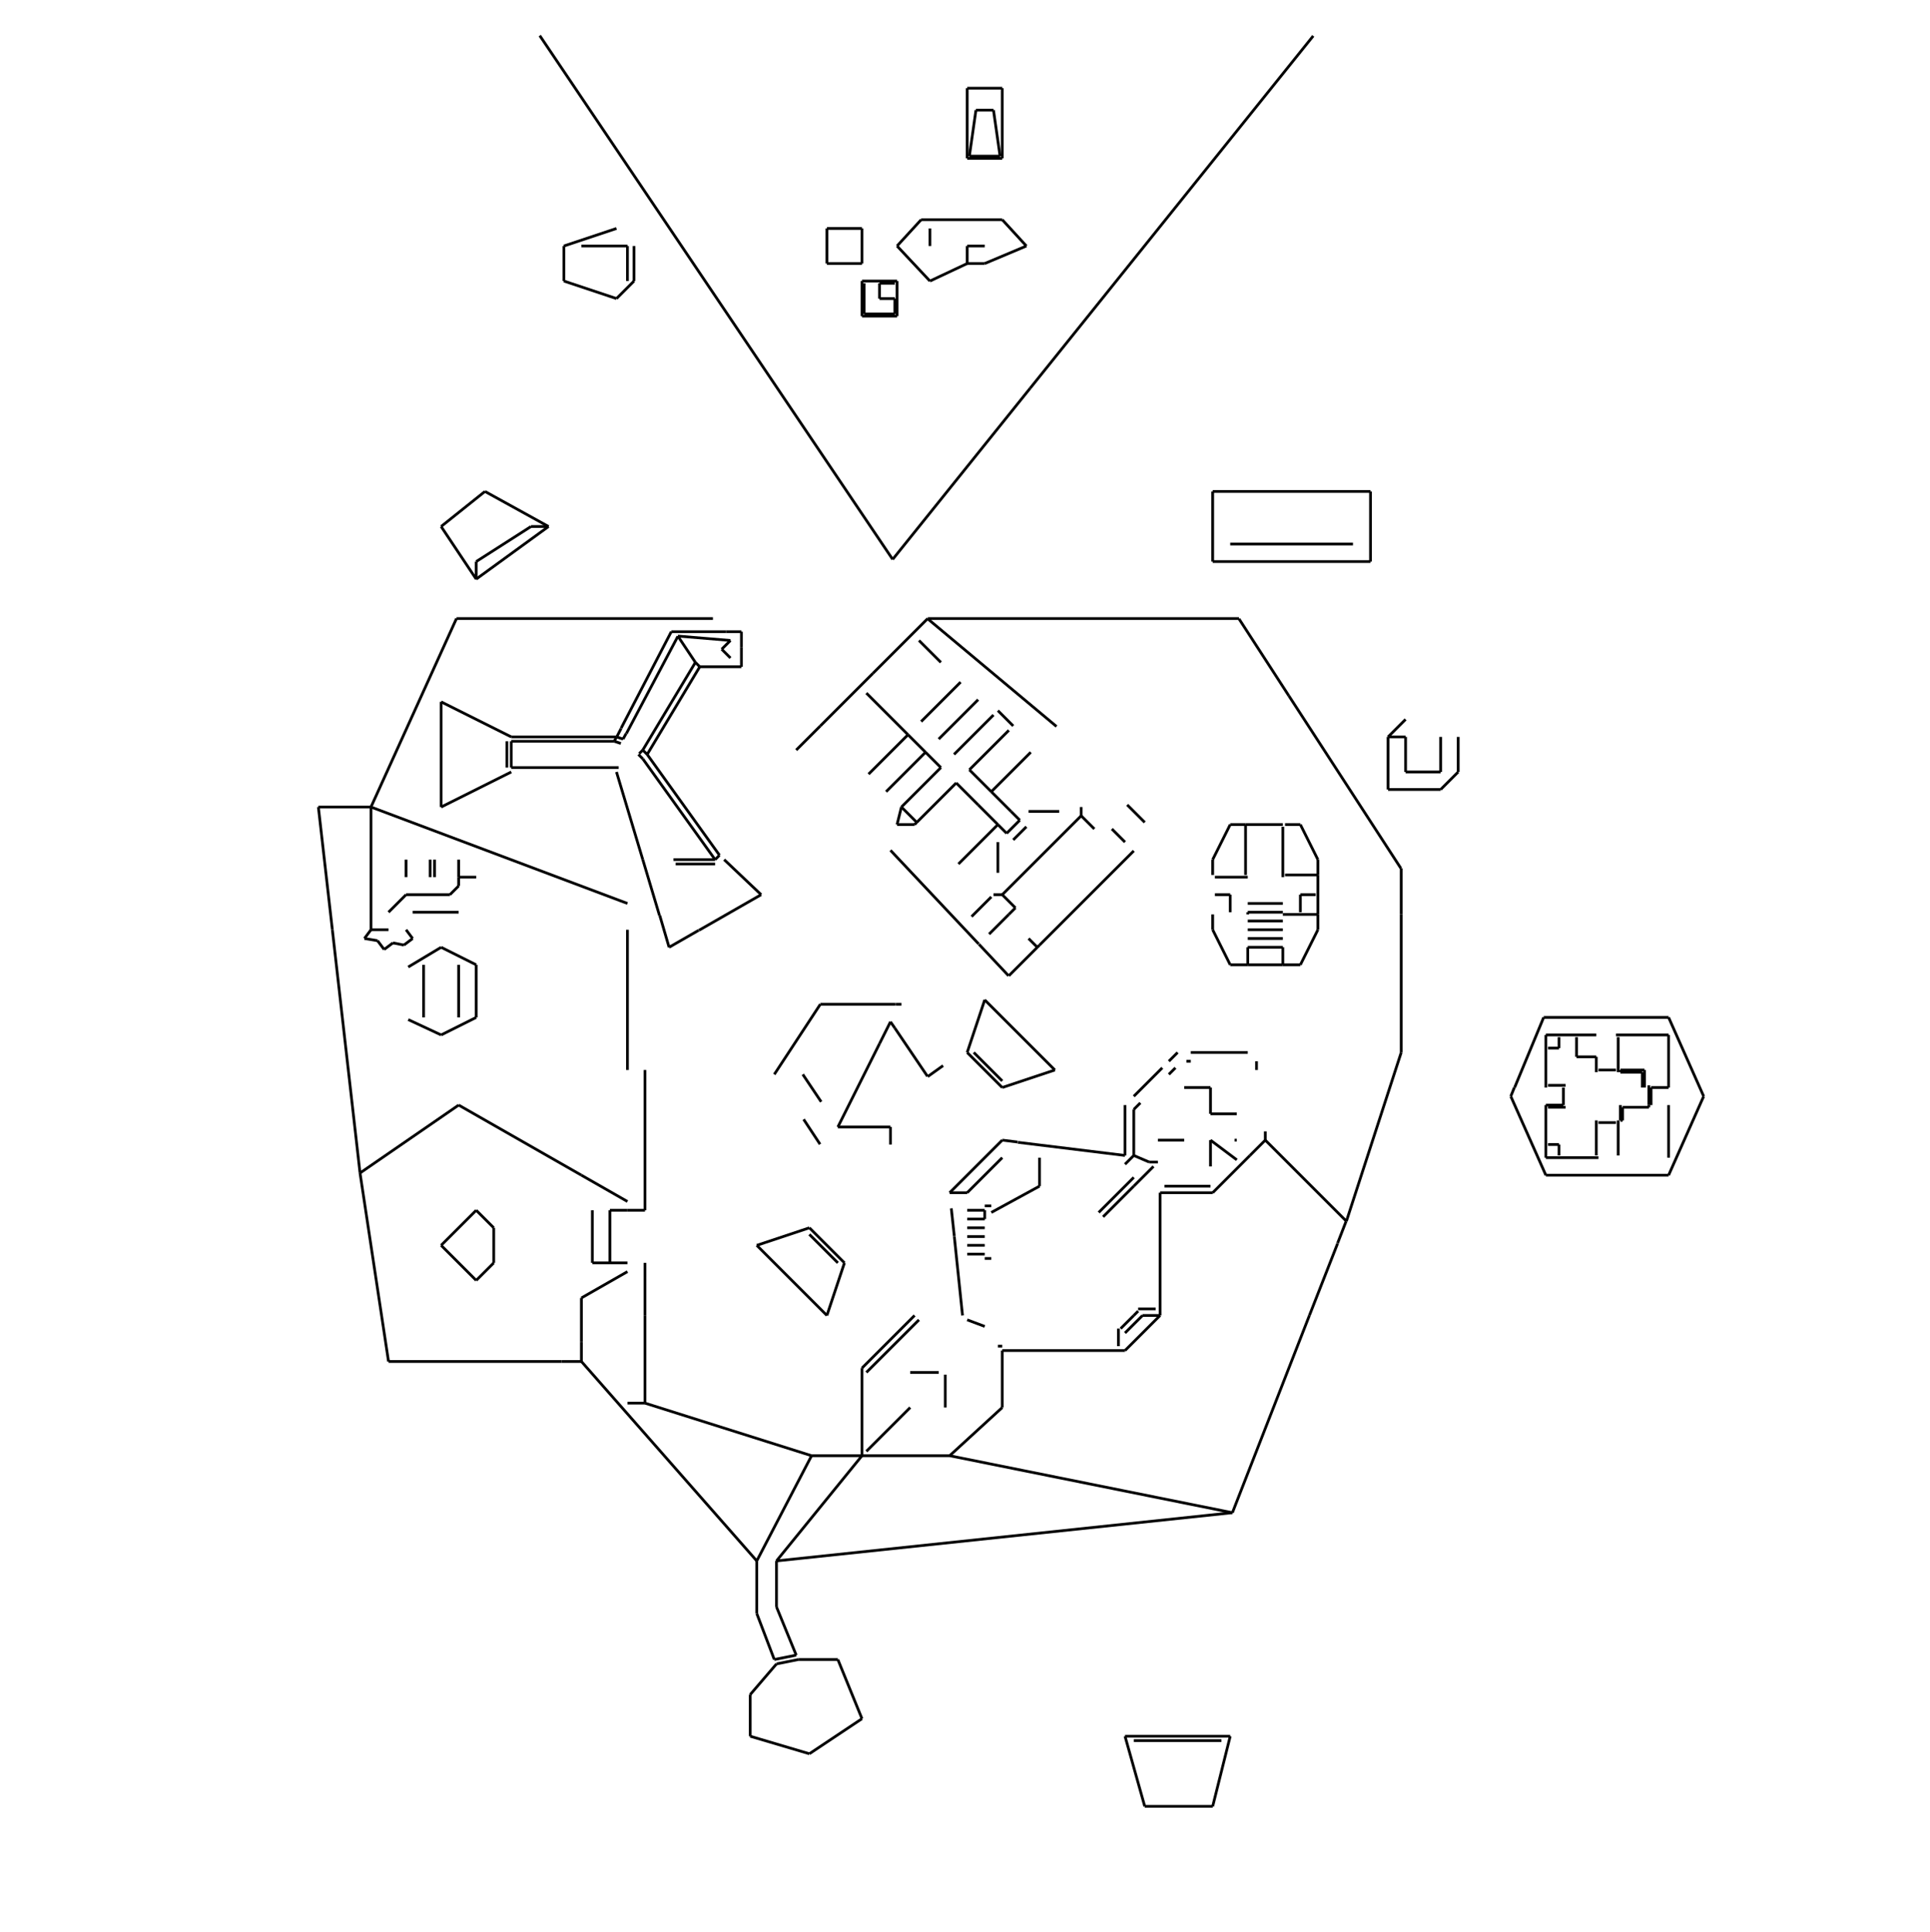 <svg width="900" height="901" preserveAspectRatio="none" viewBox="-2698 -3522 7044 7052"
 xmlns="http://www.w3.org/2000/svg" xmlns:xlink="http://www.w3.org/1999/xlink">
   <defs>
    <marker id="arrow" markerWidth="10" markerHeight="10" refX="0" refY="2" orient="auto" markerUnits="strokeWidth">
      <path d="M0,0 L0,4 L5,3 z" fill="#f00" />
    </marker>
  </defs>

<line x1="640" y1="-512" x2="576" y2="-512" stroke-width="10" stroke="black"/>
<line x1="848" y1="-176" x2="920" y2="-248" stroke-width="10" stroke="black"/>
<line x1="552" y1="-418" x2="874" y2="-76" stroke-width="10" stroke="black"/>
<line x1="648" y1="-520" x2="640" y2="-512" stroke-width="10" stroke="black"/>
<line x1="-848" y1="-816" x2="-848" y2="-720" stroke-width="10" stroke="black"/>
<line x1="-1088" y1="-576" x2="-832" y2="-704" stroke-width="10" stroke="black"/>
<line x1="-1088" y1="-960" x2="-1088" y2="-576" stroke-width="10" stroke="black"/>
<line x1="-832" y1="-832" x2="-1088" y2="-960" stroke-width="10" stroke="black"/>
<line x1="-232" y1="-368" x2="-88" y2="-368" stroke-width="10" stroke="black"/>
<line x1="80" y1="-256" x2="-55" y2="-384" stroke-width="10" stroke="black"/>
<line x1="-147" y1="-126" x2="80" y2="-256" stroke-width="10" stroke="black"/>
<line x1="-352" y1="-384" x2="-291" y2="-180" stroke-width="10" stroke="black"/>
<line x1="296" y1="-872" x2="208" y2="-784" stroke-width="10" stroke="black"/>
<line x1="-336" y1="-768" x2="-144" y2="-1088" stroke-width="10" stroke="black"/>
<line x1="-160" y1="-1104" x2="-352" y2="-784" stroke-width="10" stroke="black"/>
<line x1="-64" y1="-1152" x2="-32" y2="-1120" stroke-width="10" stroke="black"/>
<line x1="-32" y1="-1184" x2="-64" y2="-1152" stroke-width="10" stroke="black"/>
<line x1="-144" y1="-1088" x2="8" y2="-1088" stroke-width="10" stroke="black"/>
<line x1="-224" y1="-1200" x2="-160" y2="-1104" stroke-width="10" stroke="black"/>
<line x1="-160" y1="-1104" x2="-144" y2="-1088" stroke-width="10" stroke="black"/>
<line x1="-224" y1="-1200" x2="-32" y2="-1184" stroke-width="10" stroke="black"/>
<line x1="-248" y1="-1216" x2="-431" y2="-864" stroke-width="10" stroke="black"/>
<line x1="-412" y1="-844" x2="-224" y2="-1199" stroke-width="10" stroke="black"/>
<line x1="-48" y1="-1216" x2="-248" y2="-1216" stroke-width="10" stroke="black"/>
<line x1="-424" y1="-824" x2="-413" y2="-844" stroke-width="10" stroke="black"/>
<line x1="-431" y1="-863" x2="-447" y2="-832" stroke-width="10" stroke="black"/>
<line x1="-456" y1="-816" x2="-432" y2="-808" stroke-width="10" stroke="black"/>
<line x1="-448" y1="-832" x2="-456" y2="-816" stroke-width="10" stroke="black"/>
<line x1="-832" y1="-816" x2="-456" y2="-816" stroke-width="10" stroke="black"/>
<line x1="-448" y1="-704" x2="-352" y2="-384" stroke-width="10" stroke="black"/>
<line x1="-440" y1="-720" x2="-832" y2="-720" stroke-width="10" stroke="black"/>
<line x1="-368" y1="-768" x2="-352" y2="-752" stroke-width="10" stroke="black"/>
<line x1="-352" y1="-784" x2="-365" y2="-771" stroke-width="10" stroke="black"/>
<line x1="-352" y1="-752" x2="-88" y2="-384" stroke-width="10" stroke="black"/>
<line x1="-72" y1="-400" x2="-336" y2="-768" stroke-width="10" stroke="black"/>
<line x1="-448" y1="-832" x2="-832" y2="-832" stroke-width="10" stroke="black"/>
<line x1="-424" y1="-824" x2="-448" y2="-832" stroke-width="10" stroke="black"/>
<line x1="-336" y1="-768" x2="-352" y2="-784" stroke-width="10" stroke="black"/>
<line x1="-72" y1="-400" x2="-88" y2="-384" stroke-width="10" stroke="black"/>
<line x1="8" y1="-1088" x2="8" y2="-1160" stroke-width="10" stroke="black"/>
<line x1="-240" y1="-384" x2="-88" y2="-384" stroke-width="10" stroke="black"/>
<line x1="-832" y1="-816" x2="-832" y2="-720" stroke-width="10" stroke="black"/>
<line x1="-1344" y1="-576" x2="-1032" y2="-1264" stroke-width="10" stroke="black"/>
<line x1="-96" y1="-1264" x2="-1032" y2="-1264" stroke-width="10" stroke="black"/>
<line x1="576" y1="-512" x2="592" y2="-576" stroke-width="10" stroke="black"/>
<line x1="-760" y1="-1600" x2="-960" y2="-1472" stroke-width="10" stroke="black"/>
<line x1="-1088" y1="-1600" x2="-960" y2="-1408" stroke-width="10" stroke="black"/>
<line x1="-960" y1="-1408" x2="-960" y2="-1472" stroke-width="10" stroke="black"/>
<line x1="-696" y1="-1600" x2="-928" y2="-1728" stroke-width="10" stroke="black"/>
<line x1="-928" y1="-1728" x2="-1088" y2="-1600" stroke-width="10" stroke="black"/>
<line x1="-760" y1="-1600" x2="-696" y2="-1600" stroke-width="10" stroke="black"/>
<line x1="-960" y1="-1408" x2="-696" y2="-1600" stroke-width="10" stroke="black"/>
<line x1="592" y1="144" x2="571" y2="144" stroke-width="10" stroke="black"/>
<line x1="-896" y1="960" x2="-960" y2="896" stroke-width="10" stroke="black"/>
<line x1="-896" y1="1088" x2="-896" y2="960" stroke-width="10" stroke="black"/>
<line x1="-960" y1="896" x2="-1088" y2="1024" stroke-width="10" stroke="black"/>
<line x1="-1088" y1="1024" x2="-960" y2="1152" stroke-width="10" stroke="black"/>
<line x1="-960" y1="1152" x2="-896" y2="1088" stroke-width="10" stroke="black"/>
<line x1="-1280" y1="1448" x2="-648" y2="1448" stroke-width="10" stroke="black"/>
<line x1="-576" y1="768" x2="-1024" y2="512" stroke-width="10" stroke="black"/>
<line x1="-1384" y1="760" x2="-1280" y2="1448" stroke-width="10" stroke="black"/>
<line x1="-408" y1="1088" x2="-472" y2="1088" stroke-width="10" stroke="black"/>
<line x1="-472" y1="1088" x2="-536" y2="1088" stroke-width="10" stroke="black"/>
<line x1="-536" y1="1088" x2="-536" y2="896" stroke-width="10" stroke="black"/>
<line x1="-472" y1="1088" x2="-472" y2="896" stroke-width="10" stroke="black"/>
<line x1="-472" y1="896" x2="-408" y2="896" stroke-width="10" stroke="black"/>
<line x1="-576" y1="1216" x2="-408" y2="1120" stroke-width="10" stroke="black"/>
<line x1="-408" y1="864" x2="-576" y2="768" stroke-width="10" stroke="black"/>
<line x1="-576" y1="1216" x2="-576" y2="1376" stroke-width="10" stroke="black"/>
<line x1="-1152" y1="192" x2="-1152" y2="0" stroke-width="10" stroke="black"/>
<line x1="-960" y1="192" x2="-960" y2="0" stroke-width="10" stroke="black"/>
<line x1="-1024" y1="0" x2="-1024" y2="192" stroke-width="10" stroke="black"/>
<line x1="-1088" y1="256" x2="-960" y2="192" stroke-width="10" stroke="black"/>
<line x1="-1088" y1="-64" x2="-1208" y2="8" stroke-width="10" stroke="black"/>
<line x1="-1208" y1="200" x2="-1088" y2="256" stroke-width="10" stroke="black"/>
<line x1="-1296" y1="-56" x2="-1264" y2="-80" stroke-width="10" stroke="black"/>
<line x1="-1320" y1="-88" x2="-1296" y2="-56" stroke-width="10" stroke="black"/>
<line x1="-1224" y1="-72" x2="-1264" y2="-80" stroke-width="10" stroke="black"/>
<line x1="-1344" y1="-128" x2="-1368" y2="-96" stroke-width="10" stroke="black"/>
<line x1="-1368" y1="-96" x2="-1320" y2="-88" stroke-width="10" stroke="black"/>
<line x1="-1192" y1="-96" x2="-1216" y2="-128" stroke-width="10" stroke="black"/>
<line x1="-1224" y1="-72" x2="-1192" y2="-96" stroke-width="10" stroke="black"/>
<line x1="-1485" y1="-128" x2="-1384" y2="760" stroke-width="10" stroke="black"/>
<line x1="-960" y1="0" x2="-1088" y2="-64" stroke-width="10" stroke="black"/>
<line x1="-1024" y1="-192" x2="-1192" y2="-192" stroke-width="10" stroke="black"/>
<line x1="-1056" y1="-256" x2="-1024" y2="-288" stroke-width="10" stroke="black"/>
<line x1="-1024" y1="-288" x2="-1024" y2="-320" stroke-width="10" stroke="black"/>
<line x1="-1216" y1="-256" x2="-1056" y2="-256" stroke-width="10" stroke="black"/>
<line x1="-1024" y1="-384" x2="-1024" y2="-320" stroke-width="10" stroke="black"/>
<line x1="-1128" y1="-384" x2="-1128" y2="-320" stroke-width="10" stroke="black"/>
<line x1="-1112" y1="-320" x2="-1112" y2="-384" stroke-width="10" stroke="black"/>
<line x1="-1024" y1="-320" x2="-960" y2="-320" stroke-width="10" stroke="black"/>
<line x1="-1344" y1="-576" x2="-1536" y2="-576" stroke-width="10" stroke="black"/>
<line x1="-1536" y1="-576" x2="-1485" y2="-128" stroke-width="10" stroke="black"/>
<line x1="-1280" y1="-192" x2="-1216" y2="-256" stroke-width="10" stroke="black"/>
<line x1="-1344" y1="-576" x2="-1344" y2="-128" stroke-width="10" stroke="black"/>
<line x1="-1216" y1="-320" x2="-1216" y2="-384" stroke-width="10" stroke="black"/>
<line x1="-1344" y1="-128" x2="-1280" y2="-128" stroke-width="10" stroke="black"/>
<line x1="-1384" y1="760" x2="-1024" y2="512" stroke-width="10" stroke="black"/>
<line x1="-344" y1="1144" x2="-344" y2="1088" stroke-width="10" stroke="black"/>
<line x1="-344" y1="896" x2="-344" y2="384" stroke-width="10" stroke="black"/>
<line x1="-408" y1="896" x2="-344" y2="896" stroke-width="10" stroke="black"/>
<line x1="-256" y1="-64" x2="-148" y2="-126" stroke-width="10" stroke="black"/>
<line x1="552" y1="208" x2="568" y2="231" stroke-width="10" stroke="black"/>
<line x1="299" y1="500" x2="232" y2="400" stroke-width="10" stroke="black"/>
<line x1="296" y1="144" x2="128" y2="400" stroke-width="10" stroke="black"/>
<line x1="512" y1="288" x2="552" y2="208" stroke-width="10" stroke="black"/>
<line x1="570" y1="144" x2="296" y2="144" stroke-width="10" stroke="black"/>
<line x1="-290" y1="-180" x2="-256" y2="-64" stroke-width="10" stroke="black"/>
<line x1="-408" y1="-128" x2="-408" y2="384" stroke-width="10" stroke="black"/>
<line x1="-408" y1="-224" x2="-1344" y2="-576" stroke-width="10" stroke="black"/>
<line x1="1792" y1="2816" x2="1408" y2="2816" stroke-width="10" stroke="black"/>
<line x1="1440" y1="2832" x2="1760" y2="2832" stroke-width="10" stroke="black"/>
<line x1="1408" y1="2816" x2="1480" y2="3072" stroke-width="10" stroke="black"/>
<line x1="1728" y1="3072" x2="1792" y2="2816" stroke-width="10" stroke="black"/>
<line x1="1480" y1="3072" x2="1728" y2="3072" stroke-width="10" stroke="black"/>
<line x1="216" y1="2536" x2="136" y2="2552" stroke-width="10" stroke="black"/>
<line x1="448" y1="2752" x2="360" y2="2536" stroke-width="10" stroke="black"/>
<line x1="40" y1="2816" x2="256" y2="2880" stroke-width="10" stroke="black"/>
<line x1="136" y1="2552" x2="40" y2="2664" stroke-width="10" stroke="black"/>
<line x1="360" y1="2536" x2="216" y2="2536" stroke-width="10" stroke="black"/>
<line x1="40" y1="2664" x2="40" y2="2816" stroke-width="10" stroke="black"/>
<line x1="256" y1="2880" x2="448" y2="2752" stroke-width="10" stroke="black"/>
<line x1="-344" y1="1600" x2="264" y2="1792" stroke-width="10" stroke="black"/>
<line x1="-408" y1="1600" x2="-344" y2="1600" stroke-width="10" stroke="black"/>
<line x1="-344" y1="1600" x2="-344" y2="1280" stroke-width="10" stroke="black"/>
<line x1="-576" y1="1448" x2="64" y2="2176" stroke-width="10" stroke="black"/>
<line x1="-648" y1="1448" x2="-576" y2="1448" stroke-width="10" stroke="black"/>
<line x1="-576" y1="1448" x2="-576" y2="1376" stroke-width="10" stroke="black"/>
<line x1="264" y1="1792" x2="448" y2="1792" stroke-width="10" stroke="black"/>
<line x1="264" y1="1792" x2="64" y2="2176" stroke-width="10" stroke="black"/>
<line x1="832" y1="1296" x2="896" y2="1320" stroke-width="10" stroke="black"/>
<line x1="728" y1="1488" x2="624" y2="1488" stroke-width="10" stroke="black"/>
<line x1="640" y1="1280" x2="448" y2="1472" stroke-width="10" stroke="black"/>
<line x1="464" y1="1488" x2="656" y2="1296" stroke-width="10" stroke="black"/>
<line x1="448" y1="1472" x2="448" y2="1792" stroke-width="10" stroke="black"/>
<line x1="768" y1="1792" x2="1800" y2="2000" stroke-width="10" stroke="black"/>
<line x1="1440" y1="1280" x2="1392" y2="1328" stroke-width="10" stroke="black"/>
<line x1="1408" y1="1344" x2="1472" y2="1280" stroke-width="10" stroke="black"/>
<line x1="1384" y1="1328" x2="1384" y2="1392" stroke-width="10" stroke="black"/>
<line x1="960" y1="1408" x2="1408" y2="1408" stroke-width="10" stroke="black"/>
<line x1="1408" y1="1408" x2="1536" y2="1280" stroke-width="10" stroke="black"/>
<line x1="960" y1="1392" x2="944" y2="1392" stroke-width="10" stroke="black"/>
<line x1="768" y1="1792" x2="960" y2="1616" stroke-width="10" stroke="black"/>
<line x1="752" y1="1616" x2="752" y2="1496" stroke-width="10" stroke="black"/>
<line x1="960" y1="1616" x2="960" y2="1408" stroke-width="10" stroke="black"/>
<line x1="448" y1="1792" x2="768" y2="1792" stroke-width="10" stroke="black"/>
<line x1="448" y1="1792" x2="136" y2="2176" stroke-width="10" stroke="black"/>
<line x1="1800" y1="2000" x2="2081" y2="1280" stroke-width="10" stroke="black"/>
<line x1="136" y1="2344" x2="136" y2="2176" stroke-width="10" stroke="black"/>
<line x1="1800" y1="2000" x2="136" y2="2176" stroke-width="10" stroke="black"/>
<line x1="64" y1="2368" x2="128" y2="2536" stroke-width="10" stroke="black"/>
<line x1="64" y1="2176" x2="64" y2="2368" stroke-width="10" stroke="black"/>
<line x1="208" y1="2520" x2="136" y2="2344" stroke-width="10" stroke="black"/>
<line x1="624" y1="1616" x2="464" y2="1776" stroke-width="10" stroke="black"/>
<line x1="128" y1="2536" x2="208" y2="2520" stroke-width="10" stroke="black"/>
<line x1="2081" y1="1280" x2="2184" y2="1017" stroke-width="10" stroke="black"/>
<line x1="1456" y1="1264" x2="1440" y2="1280" stroke-width="10" stroke="black"/>
<line x1="1520" y1="1256" x2="1456" y2="1256" stroke-width="10" stroke="black"/>
<line x1="1536" y1="1280" x2="1536" y2="832" stroke-width="10" stroke="black"/>
<line x1="1720" y1="640" x2="1816" y2="712" stroke-width="10" stroke="black"/>
<line x1="1728" y1="832" x2="1864" y2="696" stroke-width="10" stroke="black"/>
<line x1="1624" y1="640" x2="1528" y2="640" stroke-width="10" stroke="black"/>
<line x1="1440" y1="696" x2="1496" y2="720" stroke-width="10" stroke="black"/>
<line x1="1544" y1="376" x2="1440" y2="480" stroke-width="10" stroke="black"/>
<line x1="1440" y1="528" x2="1464" y2="504" stroke-width="10" stroke="black"/>
<line x1="1440" y1="808" x2="1512" y2="736" stroke-width="10" stroke="black"/>
<line x1="1720" y1="808" x2="1552" y2="808" stroke-width="10" stroke="black"/>
<line x1="1528" y1="720" x2="1496" y2="720" stroke-width="10" stroke="black"/>
<line x1="1720" y1="736" x2="1720" y2="640" stroke-width="10" stroke="black"/>
<line x1="1536" y1="832" x2="1728" y2="832" stroke-width="10" stroke="black"/>
<line x1="832" y1="1056" x2="896" y2="1056" stroke-width="10" stroke="black"/>
<line x1="832" y1="1024" x2="896" y2="1024" stroke-width="10" stroke="black"/>
<line x1="785" y1="992" x2="815" y2="1280" stroke-width="10" stroke="black"/>
<line x1="832" y1="960" x2="896" y2="960" stroke-width="10" stroke="black"/>
<line x1="832" y1="896" x2="896" y2="896" stroke-width="10" stroke="black"/>
<line x1="832" y1="928" x2="896" y2="928" stroke-width="10" stroke="black"/>
<line x1="774" y1="889" x2="785" y2="991" stroke-width="10" stroke="black"/>
<line x1="832" y1="992" x2="896" y2="992" stroke-width="10" stroke="black"/>
<line x1="1440" y1="776" x2="1312" y2="904" stroke-width="10" stroke="black"/>
<line x1="1328" y1="920" x2="1440" y2="808" stroke-width="10" stroke="black"/>
<line x1="1408" y1="512" x2="1408" y2="696" stroke-width="10" stroke="black"/>
<line x1="896" y1="1072" x2="920" y2="1072" stroke-width="10" stroke="black"/>
<line x1="920" y1="880" x2="896" y2="880" stroke-width="10" stroke="black"/>
<line x1="920" y1="904" x2="1096" y2="808" stroke-width="10" stroke="black"/>
<line x1="1096" y1="808" x2="1096" y2="704" stroke-width="10" stroke="black"/>
<line x1="1408" y1="696" x2="1017" y2="648" stroke-width="10" stroke="black"/>
<line x1="1408" y1="728" x2="1440" y2="696" stroke-width="10" stroke="black"/>
<line x1="896" y1="896" x2="896" y2="928" stroke-width="10" stroke="black"/>
<line x1="1440" y1="696" x2="1440" y2="528" stroke-width="10" stroke="black"/>
<line x1="960" y1="424" x2="856" y2="320" stroke-width="10" stroke="black"/>
<line x1="960" y1="448" x2="1152" y2="384" stroke-width="10" stroke="black"/>
<line x1="896" y1="128" x2="832" y2="320" stroke-width="10" stroke="black"/>
<line x1="1152" y1="384" x2="896" y2="128" stroke-width="10" stroke="black"/>
<line x1="1088" y1="-64" x2="1096" y2="-72" stroke-width="10" stroke="black"/>
<line x1="984" y1="40" x2="1088" y2="-64" stroke-width="10" stroke="black"/>
<line x1="1088" y1="-64" x2="1056" y2="-96" stroke-width="10" stroke="black"/>
<line x1="875" y1="-75" x2="983" y2="40" stroke-width="10" stroke="black"/>
<line x1="568" y1="231" x2="687" y2="407" stroke-width="10" stroke="black"/>
<line x1="688" y1="408" x2="744" y2="368" stroke-width="10" stroke="black"/>
<line x1="960" y1="640" x2="768" y2="832" stroke-width="10" stroke="black"/>
<line x1="1016" y1="647" x2="960" y2="640" stroke-width="10" stroke="black"/>
<line x1="360" y1="592" x2="512" y2="288" stroke-width="10" stroke="black"/>
<line x1="552" y1="592" x2="360" y2="592" stroke-width="10" stroke="black"/>
<line x1="235" y1="564" x2="295" y2="655" stroke-width="10" stroke="black"/>
<line x1="552" y1="656" x2="552" y2="592" stroke-width="10" stroke="black"/>
<line x1="-344" y1="1280" x2="-344" y2="1144" stroke-width="10" stroke="black"/>
<line x1="256" y1="984" x2="360" y2="1088" stroke-width="10" stroke="black"/>
<line x1="256" y1="960" x2="64" y2="1024" stroke-width="10" stroke="black"/>
<line x1="384" y1="1088" x2="256" y2="960" stroke-width="10" stroke="black"/>
<line x1="320" y1="1280" x2="384" y2="1088" stroke-width="10" stroke="black"/>
<line x1="64" y1="1024" x2="320" y2="1280" stroke-width="10" stroke="black"/>
<line x1="832" y1="832" x2="768" y2="832" stroke-width="10" stroke="black"/>
<line x1="960" y1="448" x2="832" y2="320" stroke-width="10" stroke="black"/>
<line x1="832" y1="832" x2="960" y2="704" stroke-width="10" stroke="black"/>
<line x1="1472" y1="1280" x2="1536" y2="1280" stroke-width="10" stroke="black"/>
<line x1="984" y1="-184" x2="912" y2="-112" stroke-width="10" stroke="black"/>
<line x1="944" y1="-512" x2="872" y2="-584" stroke-width="10" stroke="black"/>
<line x1="992" y1="-560" x2="920" y2="-632" stroke-width="10" stroke="black"/>
<line x1="1248" y1="-544" x2="1296" y2="-496" stroke-width="10" stroke="black"/>
<line x1="1008" y1="-208" x2="960" y2="-256" stroke-width="10" stroke="black"/>
<line x1="960" y1="-256" x2="1248" y2="-544" stroke-width="10" stroke="black"/>
<line x1="976" y1="-480" x2="944" y2="-512" stroke-width="10" stroke="black"/>
<line x1="1024" y1="-528" x2="992" y2="-560" stroke-width="10" stroke="black"/>
<line x1="1024" y1="-528" x2="976" y2="-480" stroke-width="10" stroke="black"/>
<line x1="1000" y1="-456" x2="1048" y2="-504" stroke-width="10" stroke="black"/>
<line x1="944" y1="-448" x2="944" y2="-336" stroke-width="10" stroke="black"/>
<line x1="1168" y1="-560" x2="1056" y2="-560" stroke-width="10" stroke="black"/>
<line x1="928" y1="-256" x2="960" y2="-256" stroke-width="10" stroke="black"/>
<line x1="1248" y1="-544" x2="1248" y2="-576" stroke-width="10" stroke="black"/>
<line x1="944" y1="-512" x2="800" y2="-368" stroke-width="10" stroke="black"/>
<line x1="1360" y1="-496" x2="1408" y2="-448" stroke-width="10" stroke="black"/>
<line x1="1008" y1="-208" x2="984" y2="-184" stroke-width="10" stroke="black"/>
<line x1="2006" y1="-982" x2="1824" y2="-1263" stroke-width="10" stroke="black"/>
<line x1="1416" y1="-584" x2="1480" y2="-520" stroke-width="10" stroke="black"/>
<line x1="840" y1="-712" x2="984" y2="-856" stroke-width="10" stroke="black"/>
<line x1="784" y1="-768" x2="928" y2="-912" stroke-width="10" stroke="black"/>
<line x1="664" y1="-888" x2="808" y2="-1032" stroke-width="10" stroke="black"/>
<line x1="728" y1="-824" x2="872" y2="-968" stroke-width="10" stroke="black"/>
<line x1="1158" y1="-870" x2="688" y2="-1263" stroke-width="10" stroke="black"/>
<line x1="1000" y1="-872" x2="944" y2="-928" stroke-width="10" stroke="black"/>
<line x1="656" y1="-1184" x2="736" y2="-1104" stroke-width="10" stroke="black"/>
<line x1="688" y1="-1264" x2="488" y2="-1064" stroke-width="10" stroke="black"/>
<line x1="8" y1="-1160" x2="8" y2="-1216" stroke-width="10" stroke="black"/>
<line x1="8" y1="-1216" x2="-48" y2="-1216" stroke-width="10" stroke="black"/>
<line x1="464" y1="-992" x2="616" y2="-840" stroke-width="10" stroke="black"/>
<line x1="616" y1="-840" x2="680" y2="-776" stroke-width="10" stroke="black"/>
<line x1="616" y1="-840" x2="472" y2="-696" stroke-width="10" stroke="black"/>
<line x1="488" y1="-1064" x2="296" y2="-872" stroke-width="10" stroke="black"/>
<line x1="680" y1="-776" x2="736" y2="-720" stroke-width="10" stroke="black"/>
<line x1="872" y1="-584" x2="792" y2="-664" stroke-width="10" stroke="black"/>
<line x1="792" y1="-664" x2="648" y2="-520" stroke-width="10" stroke="black"/>
<line x1="736" y1="-720" x2="592" y2="-576" stroke-width="10" stroke="black"/>
<line x1="680" y1="-776" x2="536" y2="-632" stroke-width="10" stroke="black"/>
<line x1="920" y1="-632" x2="840" y2="-712" stroke-width="10" stroke="black"/>
<line x1="920" y1="-632" x2="1064" y2="-776" stroke-width="10" stroke="black"/>
<line x1="1728" y1="-1472" x2="2304" y2="-1472" stroke-width="10" stroke="black"/>
<line x1="2240" y1="-1536" x2="1792" y2="-1536" stroke-width="10" stroke="black"/>
<line x1="1728" y1="-1728" x2="1728" y2="-1472" stroke-width="10" stroke="black"/>
<line x1="2304" y1="-1472" x2="2304" y2="-1728" stroke-width="10" stroke="black"/>
<line x1="2304" y1="-1728" x2="1728" y2="-1728" stroke-width="10" stroke="black"/>
<line x1="832" y1="-2560" x2="896" y2="-2560" stroke-width="10" stroke="black"/>
<line x1="696" y1="-2496" x2="832" y2="-2560" stroke-width="10" stroke="black"/>
<line x1="832" y1="-2560" x2="832" y2="-2624" stroke-width="10" stroke="black"/>
<line x1="696" y1="-2688" x2="696" y2="-2624" stroke-width="10" stroke="black"/>
<line x1="832" y1="-2624" x2="896" y2="-2624" stroke-width="10" stroke="black"/>
<line x1="1048" y1="-2624" x2="960" y2="-2720" stroke-width="10" stroke="black"/>
<line x1="664" y1="-2720" x2="576" y2="-2624" stroke-width="10" stroke="black"/>
<line x1="896" y1="-2560" x2="1048" y2="-2624" stroke-width="10" stroke="black"/>
<line x1="960" y1="-2720" x2="664" y2="-2720" stroke-width="10" stroke="black"/>
<line x1="864" y1="-3120" x2="928" y2="-3120" stroke-width="10" stroke="black"/>
<line x1="928" y1="-3120" x2="952" y2="-2952" stroke-width="10" stroke="black"/>
<line x1="952" y1="-2952" x2="840" y2="-2952" stroke-width="10" stroke="black"/>
<line x1="840" y1="-2952" x2="864" y2="-3120" stroke-width="10" stroke="black"/>
<line x1="832" y1="-3200" x2="832" y2="-2944" stroke-width="10" stroke="black"/>
<line x1="960" y1="-3200" x2="832" y2="-3200" stroke-width="10" stroke="black"/>
<line x1="960" y1="-2944" x2="960" y2="-3200" stroke-width="10" stroke="black"/>
<line x1="832" y1="-2944" x2="960" y2="-2944" stroke-width="10" stroke="black"/>
<line x1="1062" y1="-2105" x2="2095" y2="-3391" stroke-width="10" stroke="black"/>
<line x1="-640" y1="-2496" x2="-448" y2="-2432" stroke-width="10" stroke="black"/>
<line x1="-640" y1="-2624" x2="-640" y2="-2496" stroke-width="10" stroke="black"/>
<line x1="-384" y1="-2496" x2="-384" y2="-2624" stroke-width="10" stroke="black"/>
<line x1="-408" y1="-2624" x2="-408" y2="-2496" stroke-width="10" stroke="black"/>
<line x1="-448" y1="-2688" x2="-640" y2="-2624" stroke-width="10" stroke="black"/>
<line x1="-576" y1="-2624" x2="-408" y2="-2624" stroke-width="10" stroke="black"/>
<line x1="-448" y1="-2432" x2="-384" y2="-2496" stroke-width="10" stroke="black"/>
<line x1="320" y1="-2560" x2="448" y2="-2560" stroke-width="10" stroke="black"/>
<line x1="448" y1="-2688" x2="320" y2="-2688" stroke-width="10" stroke="black"/>
<line x1="448" y1="-2560" x2="448" y2="-2688" stroke-width="10" stroke="black"/>
<line x1="320" y1="-2688" x2="320" y2="-2560" stroke-width="10" stroke="black"/>
<line x1="512" y1="-2432" x2="568" y2="-2432" stroke-width="10" stroke="black"/>
<line x1="512" y1="-2488" x2="512" y2="-2432" stroke-width="10" stroke="black"/>
<line x1="568" y1="-2376" x2="456" y2="-2376" stroke-width="10" stroke="black"/>
<line x1="456" y1="-2376" x2="456" y2="-2488" stroke-width="10" stroke="black"/>
<line x1="568" y1="-2432" x2="568" y2="-2376" stroke-width="10" stroke="black"/>
<line x1="512" y1="-2488" x2="568" y2="-2488" stroke-width="10" stroke="black"/>
<line x1="576" y1="-2368" x2="576" y2="-2496" stroke-width="10" stroke="black"/>
<line x1="448" y1="-2496" x2="448" y2="-2368" stroke-width="10" stroke="black"/>
<line x1="448" y1="-2368" x2="576" y2="-2368" stroke-width="10" stroke="black"/>
<line x1="1062" y1="-2105" x2="560" y2="-1480" stroke-width="10" stroke="black"/>
<line x1="576" y1="-2496" x2="448" y2="-2496" stroke-width="10" stroke="black"/>
<line x1="-728" y1="-3392" x2="560" y2="-1480" stroke-width="10" stroke="black"/>
<line x1="696" y1="-2496" x2="576" y2="-2624" stroke-width="10" stroke="black"/>
<line x1="688" y1="-1264" x2="1824" y2="-1264" stroke-width="10" stroke="black"/>
<line x1="2816" y1="480" x2="2944" y2="768" stroke-width="10" stroke="black"/>
<line x1="2829" y1="448" x2="2816" y2="480" stroke-width="10" stroke="black"/>
<line x1="3008" y1="448" x2="3008" y2="512" stroke-width="10" stroke="black"/>
<line x1="3328" y1="512" x2="3328" y2="448" stroke-width="10" stroke="black"/>
<line x1="3320" y1="448" x2="3320" y2="512" stroke-width="10" stroke="black"/>
<line x1="2944" y1="768" x2="3392" y2="768" stroke-width="10" stroke="black"/>
<line x1="3224" y1="520" x2="3320" y2="520" stroke-width="10" stroke="black"/>
<line x1="3224" y1="568" x2="3224" y2="520" stroke-width="10" stroke="black"/>
<line x1="3216" y1="512" x2="3216" y2="568" stroke-width="10" stroke="black"/>
<line x1="3320" y1="512" x2="3320" y2="520" stroke-width="10" stroke="black"/>
<line x1="3216" y1="568" x2="3224" y2="568" stroke-width="10" stroke="black"/>
<line x1="2992" y1="656" x2="2952" y2="656" stroke-width="10" stroke="black"/>
<line x1="2992" y1="696" x2="2992" y2="656" stroke-width="10" stroke="black"/>
<line x1="2952" y1="520" x2="3016" y2="520" stroke-width="10" stroke="black"/>
<line x1="3136" y1="576" x2="3200" y2="576" stroke-width="10" stroke="black"/>
<line x1="3128" y1="568" x2="3128" y2="696" stroke-width="10" stroke="black"/>
<line x1="3208" y1="696" x2="3208" y2="568" stroke-width="10" stroke="black"/>
<line x1="2944" y1="704" x2="3136" y2="704" stroke-width="10" stroke="black"/>
<line x1="3008" y1="512" x2="2944" y2="512" stroke-width="10" stroke="black"/>
<line x1="3392" y1="704" x2="3392" y2="512" stroke-width="10" stroke="black"/>
<line x1="2944" y1="512" x2="2944" y2="704" stroke-width="10" stroke="black"/>
<line x1="3128" y1="336" x2="3056" y2="336" stroke-width="10" stroke="black"/>
<line x1="2992" y1="304" x2="2992" y2="264" stroke-width="10" stroke="black"/>
<line x1="2952" y1="304" x2="2992" y2="304" stroke-width="10" stroke="black"/>
<line x1="3016" y1="440" x2="2952" y2="440" stroke-width="10" stroke="black"/>
<line x1="2944" y1="256" x2="2944" y2="448" stroke-width="10" stroke="black"/>
<line x1="3056" y1="336" x2="3056" y2="264" stroke-width="10" stroke="black"/>
<line x1="3128" y1="256" x2="2944" y2="256" stroke-width="10" stroke="black"/>
<line x1="3320" y1="440" x2="3320" y2="448" stroke-width="10" stroke="black"/>
<line x1="3296" y1="392" x2="3296" y2="448" stroke-width="10" stroke="black"/>
<line x1="3216" y1="384" x2="3216" y2="392" stroke-width="10" stroke="black"/>
<line x1="3304" y1="384" x2="3216" y2="384" stroke-width="10" stroke="black"/>
<line x1="3216" y1="392" x2="3296" y2="392" stroke-width="10" stroke="black"/>
<line x1="3304" y1="448" x2="3304" y2="384" stroke-width="10" stroke="black"/>
<line x1="3200" y1="384" x2="3136" y2="384" stroke-width="10" stroke="black"/>
<line x1="3208" y1="392" x2="3208" y2="264" stroke-width="10" stroke="black"/>
<line x1="3392" y1="256" x2="3200" y2="256" stroke-width="10" stroke="black"/>
<line x1="3128" y1="336" x2="3128" y2="392" stroke-width="10" stroke="black"/>
<line x1="3392" y1="192" x2="2936" y2="192" stroke-width="10" stroke="black"/>
<line x1="3392" y1="448" x2="3392" y2="256" stroke-width="10" stroke="black"/>
<line x1="2936" y1="192" x2="2830" y2="448" stroke-width="10" stroke="black"/>
<line x1="3328" y1="448" x2="3392" y2="448" stroke-width="10" stroke="black"/>
<line x1="3392" y1="192" x2="3520" y2="480" stroke-width="10" stroke="black"/>
<line x1="3520" y1="480" x2="3392" y2="768" stroke-width="10" stroke="black"/>
<line x1="1856" y1="0" x2="1984" y2="0" stroke-width="10" stroke="black"/>
<line x1="1856" y1="-64" x2="1984" y2="-64" stroke-width="10" stroke="black"/>
<line x1="1856" y1="-160" x2="1984" y2="-160" stroke-width="10" stroke="black"/>
<line x1="1856" y1="-128" x2="1984" y2="-128" stroke-width="10" stroke="black"/>
<line x1="1856" y1="-96" x2="1984" y2="-96" stroke-width="10" stroke="black"/>
<line x1="2416" y1="320" x2="2416" y2="-184" stroke-width="10" stroke="black"/>
<line x1="2112" y1="-128" x2="2112" y2="-184" stroke-width="10" stroke="black"/>
<line x1="1984" y1="0" x2="2048" y2="0" stroke-width="10" stroke="black"/>
<line x1="2048" y1="0" x2="2112" y2="-128" stroke-width="10" stroke="black"/>
<line x1="1984" y1="-64" x2="1984" y2="0" stroke-width="10" stroke="black"/>
<line x1="1728" y1="-184" x2="1728" y2="-128" stroke-width="10" stroke="black"/>
<line x1="1792" y1="0" x2="1856" y2="0" stroke-width="10" stroke="black"/>
<line x1="1728" y1="-128" x2="1792" y2="0" stroke-width="10" stroke="black"/>
<line x1="1856" y1="0" x2="1856" y2="-64" stroke-width="10" stroke="black"/>
<line x1="1632" y1="352" x2="1648" y2="352" stroke-width="10" stroke="black"/>
<line x1="1920" y1="640" x2="1920" y2="608" stroke-width="10" stroke="black"/>
<line x1="1888" y1="352" x2="1888" y2="384" stroke-width="10" stroke="black"/>
<line x1="1720" y1="544" x2="1720" y2="448" stroke-width="10" stroke="black"/>
<line x1="1720" y1="448" x2="1624" y2="448" stroke-width="10" stroke="black"/>
<line x1="1600" y1="320" x2="1568" y2="352" stroke-width="10" stroke="black"/>
<line x1="1568" y1="400" x2="1592" y2="376" stroke-width="10" stroke="black"/>
<line x1="2184" y1="1016" x2="2215" y2="936" stroke-width="10" stroke="black"/>
<line x1="1808" y1="640" x2="1816" y2="640" stroke-width="10" stroke="black"/>
<line x1="1864" y1="696" x2="1920" y2="640" stroke-width="10" stroke="black"/>
<line x1="1816" y1="544" x2="1720" y2="544" stroke-width="10" stroke="black"/>
<line x1="2216" y1="936" x2="1920" y2="640" stroke-width="10" stroke="black"/>
<line x1="1856" y1="320" x2="1648" y2="320" stroke-width="10" stroke="black"/>
<line x1="1792" y1="-512" x2="1728" y2="-384" stroke-width="10" stroke="black"/>
<line x1="1848" y1="-512" x2="1792" y2="-512" stroke-width="10" stroke="black"/>
<line x1="1984" y1="-512" x2="1848" y2="-512" stroke-width="10" stroke="black"/>
<line x1="1848" y1="-512" x2="1848" y2="-328" stroke-width="10" stroke="black"/>
<line x1="1736" y1="-320" x2="1856" y2="-320" stroke-width="10" stroke="black"/>
<line x1="1856" y1="-224" x2="1984" y2="-224" stroke-width="10" stroke="black"/>
<line x1="1984" y1="-192" x2="1856" y2="-192" stroke-width="10" stroke="black"/>
<line x1="1792" y1="-192" x2="1792" y2="-256" stroke-width="10" stroke="black"/>
<line x1="1856" y1="-184" x2="1856" y2="-192" stroke-width="10" stroke="black"/>
<line x1="1792" y1="-256" x2="1736" y2="-256" stroke-width="10" stroke="black"/>
<line x1="1728" y1="-384" x2="1728" y2="-328" stroke-width="10" stroke="black"/>
<line x1="2416" y1="-184" x2="2416" y2="-352" stroke-width="10" stroke="black"/>
<line x1="2112" y1="-328" x2="2112" y2="-384" stroke-width="10" stroke="black"/>
<line x1="2048" y1="-512" x2="1992" y2="-512" stroke-width="10" stroke="black"/>
<line x1="2048" y1="-256" x2="2048" y2="-192" stroke-width="10" stroke="black"/>
<line x1="2104" y1="-256" x2="2048" y2="-256" stroke-width="10" stroke="black"/>
<line x1="2112" y1="-184" x2="2112" y2="-328" stroke-width="10" stroke="black"/>
<line x1="2112" y1="-328" x2="1992" y2="-328" stroke-width="10" stroke="black"/>
<line x1="2112" y1="-384" x2="2048" y2="-512" stroke-width="10" stroke="black"/>
<line x1="2432" y1="-704" x2="2432" y2="-832" stroke-width="10" stroke="black"/>
<line x1="2560" y1="-704" x2="2432" y2="-704" stroke-width="10" stroke="black"/>
<line x1="2368" y1="-832" x2="2368" y2="-640" stroke-width="10" stroke="black"/>
<line x1="2368" y1="-640" x2="2560" y2="-640" stroke-width="10" stroke="black"/>
<line x1="2432" y1="-896" x2="2368" y2="-832" stroke-width="10" stroke="black"/>
<line x1="2368" y1="-832" x2="2432" y2="-832" stroke-width="10" stroke="black"/>
<line x1="2560" y1="-640" x2="2624" y2="-704" stroke-width="10" stroke="black"/>
<line x1="2624" y1="-704" x2="2624" y2="-832" stroke-width="10" stroke="black"/>
<line x1="2560" y1="-832" x2="2560" y2="-704" stroke-width="10" stroke="black"/>
<line x1="2006" y1="-982" x2="2415" y2="-352" stroke-width="10" stroke="black"/>
<line x1="1984" y1="-504" x2="1984" y2="-320" stroke-width="10" stroke="black"/>
<line x1="1984" y1="-184" x2="2112" y2="-184" stroke-width="10" stroke="black"/>
<line x1="2216" y1="936" x2="2416" y2="320" stroke-width="10" stroke="black"/>
<line x1="1440" y1="-416" x2="1096" y2="-72" stroke-width="10" stroke="black"/>
<line x1="592" y1="-576" x2="648" y2="-520" stroke-width="10" stroke="black"/>

</svg>

